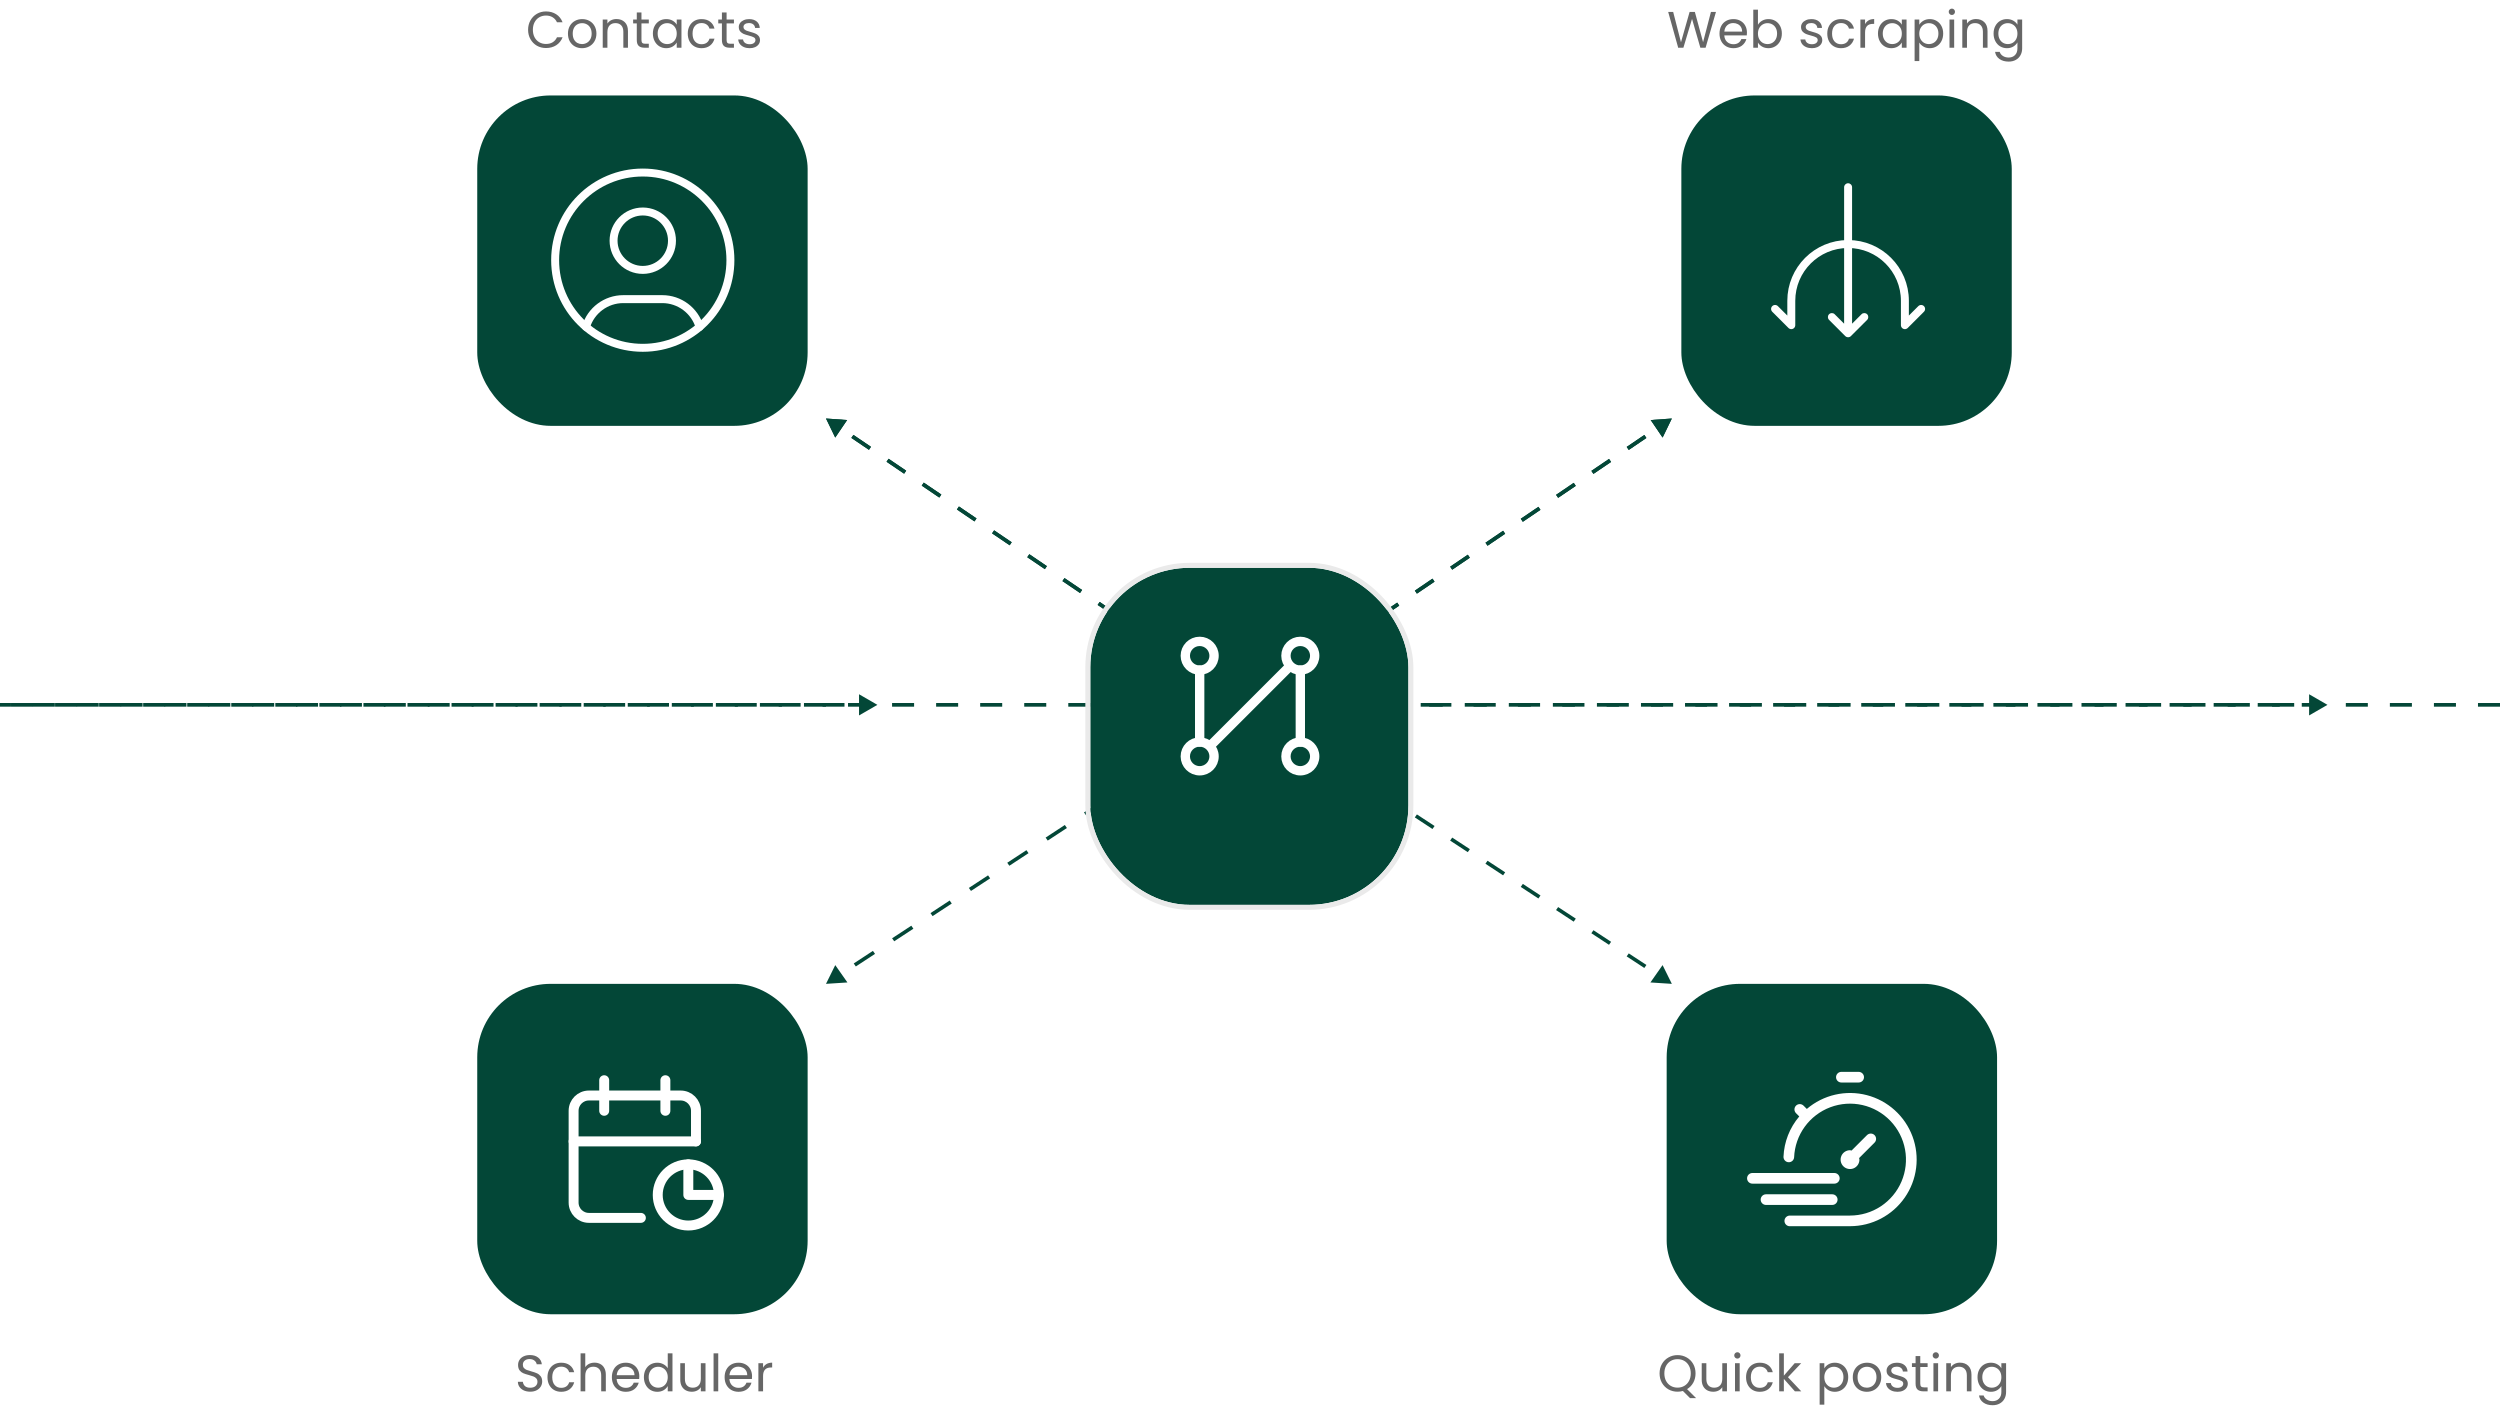 <svg width="681" height="383" viewBox="0 0 681 383" fill="none" xmlns="http://www.w3.org/2000/svg">
<path d="M681 192L-1.09673e-05 192" stroke="#034737" stroke-dasharray="6 6"/>
<path d="M239 192L234 189.113V194.887L239 192ZM230.038 191.5H224.062V192.5H230.038V191.5ZM218.087 191.5H212.112V192.5H218.087V191.5ZM206.138 191.5H200.163V192.5H206.138V191.5ZM194.188 191.5H188.213V192.5H194.188V191.5ZM182.238 191.5H176.263V192.5H182.238V191.5ZM170.288 191.5H164.313V192.5H170.288V191.5ZM158.338 191.5H152.363V192.5H158.338V191.5ZM146.388 191.5H140.413V192.5H146.388V191.5ZM134.438 191.5H128.463V192.5H134.438V191.5ZM122.488 191.5H116.513V192.5H122.488V191.5ZM110.538 191.5H104.563V192.5H110.538V191.5ZM98.588 191.5H92.612V192.5H98.588V191.5ZM86.638 191.5H80.662V192.5H86.638V191.5ZM74.688 191.5H68.713V192.5H74.688V191.5ZM62.737 191.5H56.763V192.5H62.737V191.5ZM50.788 191.5H44.812V192.5H50.788V191.5ZM38.837 191.5H32.862V192.5H38.837V191.5ZM26.887 191.5H20.912V192.5H26.887V191.5ZM14.937 191.5H8.962V192.5H14.937V191.5ZM2.987 191.5H0V192.5H2.987V191.5Z" fill="#034737"/>
<path d="M634 192L629 189.113V194.887L634 192ZM624.938 191.5H618.896V192.5H624.938V191.5ZM612.854 191.5H606.813V192.5H612.854V191.5ZM600.771 191.5H594.729V192.5H600.771V191.5ZM588.688 191.5H582.646V192.5H588.688V191.5ZM576.604 191.5H570.562V192.5H576.604V191.5ZM564.521 191.5H558.479V192.5H564.521V191.5ZM552.438 191.5H546.396V192.5H552.438V191.5ZM540.354 191.5H534.313V192.5H540.354V191.5ZM528.271 191.5H522.229V192.5H528.271V191.5ZM516.188 191.5H510.146V192.5H516.188V191.5ZM504.104 191.5H498.063V192.5H504.104V191.5ZM492.021 191.5H485.979V192.5H492.021V191.5ZM479.938 191.5H473.896V192.5H479.938V191.5ZM467.854 191.5H461.812V192.5H467.854V191.5ZM455.771 191.5H449.729V192.5H455.771V191.5ZM443.687 191.5H437.646V192.5H443.687V191.5ZM431.604 191.5H425.562V192.5H431.604V191.5ZM419.521 191.5H413.479V192.5H419.521V191.5ZM407.437 191.5H401.396V192.5H407.437V191.5ZM395.354 191.5H389.312V192.5H395.354V191.5ZM383.271 191.5H377.229V192.5H383.271V191.5ZM371.187 191.5H365.146V192.5H371.187V191.5ZM359.104 191.5H353.062V192.5H359.104V191.5ZM347.021 191.5H344V192.5H347.021V191.5Z" fill="#034737"/>
<path d="M225 114L227.518 119.196L230.758 114.418L225 114ZM231.907 119.289L236.699 122.539L237.26 121.711L232.468 118.461L231.907 119.289ZM241.49 125.789L246.282 129.039L246.843 128.211L242.051 124.961L241.49 125.789ZM251.074 132.289L255.865 135.539L256.426 134.711L251.635 131.461L251.074 132.289ZM260.657 138.789L265.449 142.039L266.01 141.211L261.218 137.961L260.657 138.789ZM270.24 145.289L275.032 148.539L275.593 147.711L270.801 144.461L270.24 145.289ZM279.824 151.789L284.615 155.039L285.177 154.211L280.385 150.961L279.824 151.789ZM289.407 158.289L294.199 161.539L294.76 160.711L289.968 157.461L289.407 158.289ZM298.99 164.789L303.782 168.039L304.343 167.211L299.552 163.961L298.99 164.789ZM308.574 171.289L313.365 174.539L313.927 173.711L309.135 170.461L308.574 171.289ZM318.157 177.789L322.949 181.039L323.51 180.211L318.718 176.961L318.157 177.789ZM327.74 184.289L332.532 187.539L333.093 186.711L328.302 183.461L327.74 184.289ZM337.324 190.789L339.719 192.414L340.281 191.586L337.885 189.961L337.324 190.789Z" fill="#034737"/>
<path d="M455.41 114L449.652 114.418L452.893 119.196L455.41 114ZM340.281 192.699L342.685 191.068L342.124 190.241L339.719 191.872L340.281 192.699ZM347.494 187.807L352.303 184.545L351.741 183.717L346.932 186.979L347.494 187.807ZM357.111 181.283L361.92 178.021L361.359 177.193L356.55 180.455L357.111 181.283ZM366.729 174.759L371.538 171.497L370.976 170.67L366.167 173.931L366.729 174.759ZM376.346 168.235L381.155 164.973L380.594 164.146L375.785 167.408L376.346 168.235ZM385.964 161.711L390.773 158.45L390.211 157.622L385.403 160.884L385.964 161.711ZM395.581 155.188L400.39 151.926L399.829 151.098L395.02 154.36L395.581 155.188ZM405.199 148.664L410.008 145.402L409.446 144.574L404.638 147.836L405.199 148.664ZM414.816 142.14L419.625 138.878L419.064 138.051L414.255 141.312L414.816 142.14ZM424.434 135.616L429.243 132.354L428.681 131.527L423.873 134.789L424.434 135.616ZM434.051 129.092L438.86 125.831L438.299 125.003L433.49 128.265L434.051 129.092ZM443.669 122.569L448.478 119.307L447.916 118.479L443.108 121.741L443.669 122.569Z" fill="#034737"/>
<path d="M225 114L227.518 119.196L230.758 114.418L225 114ZM231.907 119.289L236.699 122.539L237.26 121.711L232.468 118.461L231.907 119.289ZM241.49 125.789L246.282 129.039L246.843 128.211L242.051 124.961L241.49 125.789ZM251.074 132.289L255.865 135.539L256.426 134.711L251.635 131.461L251.074 132.289ZM260.657 138.789L265.449 142.039L266.01 141.211L261.218 137.961L260.657 138.789ZM270.24 145.289L275.032 148.539L275.593 147.711L270.801 144.461L270.24 145.289ZM279.824 151.789L284.615 155.039L285.177 154.211L280.385 150.961L279.824 151.789ZM289.407 158.289L294.199 161.539L294.76 160.711L289.968 157.461L289.407 158.289ZM298.99 164.789L303.782 168.039L304.343 167.211L299.552 163.961L298.99 164.789ZM308.574 171.289L313.365 174.539L313.927 173.711L309.135 170.461L308.574 171.289ZM318.157 177.789L322.949 181.039L323.51 180.211L318.718 176.961L318.157 177.789ZM327.74 184.289L332.532 187.539L333.093 186.711L328.302 183.461L327.74 184.289ZM337.324 190.789L339.719 192.414L340.281 191.586L337.885 189.961L337.324 190.789Z" fill="#034737"/>
<path d="M455.41 114L449.652 114.418L452.893 119.196L455.41 114ZM340.281 192.699L342.685 191.068L342.124 190.241L339.719 191.872L340.281 192.699ZM347.494 187.807L352.303 184.545L351.741 183.717L346.932 186.979L347.494 187.807ZM357.111 181.283L361.92 178.021L361.359 177.193L356.55 180.455L357.111 181.283ZM366.729 174.759L371.538 171.497L370.976 170.67L366.167 173.931L366.729 174.759ZM376.346 168.235L381.155 164.973L380.594 164.146L375.785 167.408L376.346 168.235ZM385.964 161.711L390.773 158.45L390.211 157.622L385.403 160.884L385.964 161.711ZM395.581 155.188L400.39 151.926L399.829 151.098L395.02 154.36L395.581 155.188ZM405.199 148.664L410.008 145.402L409.446 144.574L404.638 147.836L405.199 148.664ZM414.816 142.14L419.625 138.878L419.064 138.051L414.255 141.312L414.816 142.14ZM424.434 135.616L429.243 132.354L428.681 131.527L423.873 134.789L424.434 135.616ZM434.051 129.092L438.86 125.831L438.299 125.003L433.49 128.265L434.051 129.092ZM443.669 122.569L448.478 119.307L447.916 118.479L443.108 121.741L443.669 122.569Z" fill="#034737"/>
<path d="M225 268L227.523 262.894L230.838 267.621L225 268ZM232.554 262.447L237.781 259.018L238.355 259.837L233.128 263.266L232.554 262.447ZM243.008 255.589L248.236 252.16L248.81 252.979L243.583 256.408L243.008 255.589ZM253.463 248.731L258.69 245.302L259.264 246.121L254.037 249.55L253.463 248.731ZM263.917 241.873L269.145 238.444L269.719 239.263L264.492 242.692L263.917 241.873ZM274.372 235.015L279.599 231.586L280.173 232.405L274.946 235.834L274.372 235.015ZM284.827 228.157L290.054 224.728L290.628 225.547L285.401 228.976L284.827 228.157ZM295.281 221.299L300.508 217.87L301.083 218.689L295.855 222.118L295.281 221.299ZM305.736 214.441L310.963 211.012L311.537 211.831L306.31 215.26L305.736 214.441ZM316.19 207.583L321.417 204.154L321.992 204.973L316.764 208.402L316.19 207.583ZM326.645 200.725L331.872 197.296L332.446 198.115L327.219 201.544L326.645 200.725ZM337.099 193.867L339.713 192.153L340.287 192.971L337.673 194.686L337.099 193.867Z" fill="#034737"/>
<path d="M455.41 268L449.572 267.621L452.887 262.894L455.41 268ZM340.287 191.876L342.691 193.454L342.117 194.272L339.713 192.695L340.287 191.876ZM347.5 196.608L352.309 199.763L351.735 200.582L346.926 197.427L347.5 196.608ZM357.118 202.918L361.927 206.073L361.352 206.891L356.544 203.737L357.118 202.918ZM366.735 209.227L371.544 212.382L370.97 213.201L366.161 210.046L366.735 209.227ZM376.353 215.537L381.162 218.692L380.587 219.51L375.779 216.356L376.353 215.537ZM385.97 221.847L390.779 225.001L390.205 225.82L385.396 222.665L385.97 221.847ZM395.588 228.156L400.397 231.311L399.822 232.13L395.014 228.975L395.588 228.156ZM405.205 234.466L410.014 237.62L409.44 238.439L404.631 235.284L405.205 234.466ZM414.823 240.775L419.632 243.93L419.057 244.749L414.249 241.594L414.823 240.775ZM424.44 247.085L429.249 250.239L428.675 251.058L423.866 247.903L424.44 247.085ZM434.058 253.394L438.867 256.549L438.292 257.368L433.484 254.213L434.058 253.394ZM443.675 259.704L448.484 262.858L447.91 263.677L443.101 260.522L443.675 259.704Z" fill="#034737"/>
<rect x="130" y="268" width="90" height="90" rx="20" fill="#034737"/>
<path d="M174.573 331.75H160.417C158.115 331.75 156.25 329.885 156.25 327.583V302.583C156.25 300.282 158.115 298.417 160.417 298.417H185.417C187.718 298.417 189.583 300.282 189.583 302.583V310.917" stroke="white" stroke-width="2.708" stroke-linecap="round" stroke-linejoin="round"/>
<path d="M187.5 317.167V325.5H195.833" stroke="white" stroke-width="2.708" stroke-linecap="round" stroke-linejoin="round"/>
<circle cx="187.5" cy="325.5" r="8.333" stroke="white" stroke-width="2.708" stroke-linecap="round" stroke-linejoin="round"/>
<path d="M181.25 294.25V302.583" stroke="white" stroke-width="2.708" stroke-linecap="round" stroke-linejoin="round"/>
<path d="M164.583 294.25V302.583" stroke="white" stroke-width="2.708" stroke-linecap="round" stroke-linejoin="round"/>
<path d="M156.25 310.917H189.583" stroke="white" stroke-width="2.708" stroke-linecap="round" stroke-linejoin="round"/>
<rect x="454" y="268" width="90" height="90" rx="20" fill="#034737"/>
<path d="M504.001 334.014C503.982 334.014 503.965 334.025 503.945 334.025H487.539C487.155 334.025 486.786 333.872 486.514 333.6C486.242 333.328 486.089 332.96 486.089 332.575C486.089 332.191 486.242 331.822 486.514 331.55C486.786 331.278 487.155 331.125 487.539 331.125H503.903L503.945 331.117C506.932 331.117 509.853 330.24 512.345 328.594C514.837 326.948 516.791 324.606 517.963 321.859C519.135 319.112 519.475 316.082 518.939 313.143C518.404 310.205 517.016 307.489 514.95 305.333C512.884 303.176 510.229 301.674 507.317 301.014C504.404 300.353 501.362 300.563 498.567 301.617C495.773 302.672 493.35 304.524 491.599 306.943C489.848 309.363 488.847 312.244 488.72 315.228C488.698 315.608 488.528 315.964 488.246 316.219C487.963 316.475 487.592 316.609 487.212 316.593C486.831 316.577 486.472 316.412 486.213 316.134C485.953 315.856 485.813 315.486 485.823 315.106C485.986 311.065 487.5 307.196 490.121 304.117L489.251 303.247C489.112 303.113 489.002 302.953 488.926 302.776C488.85 302.6 488.81 302.409 488.808 302.217C488.806 302.024 488.843 301.833 488.916 301.655C488.989 301.477 489.097 301.315 489.233 301.179C489.369 301.043 489.531 300.935 489.709 300.862C489.887 300.789 490.078 300.753 490.271 300.754C490.463 300.756 490.653 300.796 490.83 300.872C491.007 300.948 491.167 301.058 491.301 301.197L492.178 302.073C494.4 300.177 497.047 298.845 499.894 298.191C502.74 297.537 505.703 297.579 508.53 298.316C511.357 299.052 513.964 300.46 516.129 302.42C518.295 304.38 519.956 306.834 520.97 309.574C521.984 312.313 522.321 315.257 521.954 318.155C521.586 321.053 520.524 323.819 518.858 326.218C517.192 328.618 514.971 330.579 512.385 331.936C509.798 333.293 506.922 334.007 504.001 334.014ZM510.624 309.205C510.352 308.933 509.984 308.781 509.599 308.781C509.215 308.781 508.846 308.933 508.574 309.205L504.373 313.406C504.233 313.364 504.09 313.335 503.945 313.319C503.438 313.319 502.942 313.47 502.52 313.751C502.099 314.033 501.77 314.434 501.576 314.902C501.382 315.371 501.331 315.887 501.43 316.384C501.529 316.881 501.773 317.338 502.132 317.697C502.49 318.056 502.947 318.3 503.445 318.399C503.942 318.498 504.458 318.447 504.927 318.253C505.395 318.059 505.796 317.73 506.077 317.308C506.359 316.886 506.51 316.39 506.51 315.883C506.493 315.738 506.464 315.595 506.423 315.456L510.624 311.254C510.896 310.982 511.048 310.614 511.048 310.23C511.048 309.846 510.896 309.477 510.624 309.205ZM501.589 294.875H506.303C506.687 294.875 507.056 294.722 507.328 294.45C507.6 294.178 507.753 293.81 507.753 293.425C507.753 293.041 507.6 292.672 507.328 292.4C507.056 292.128 506.687 291.975 506.303 291.975H501.589C501.204 291.975 500.835 292.128 500.563 292.4C500.292 292.672 500.139 293.041 500.139 293.425C500.139 293.81 500.292 294.178 500.563 294.45C500.835 294.722 501.204 294.875 501.589 294.875ZM500.552 326.775C500.552 326.391 500.4 326.022 500.128 325.75C499.856 325.478 499.487 325.325 499.102 325.325H481.055C480.67 325.325 480.302 325.478 480.03 325.75C479.758 326.022 479.605 326.391 479.605 326.775C479.605 327.16 479.758 327.528 480.03 327.8C480.302 328.072 480.67 328.225 481.055 328.225H499.102C499.487 328.225 499.856 328.072 500.128 327.8C500.4 327.528 500.552 327.16 500.552 326.775ZM501.124 320.975C501.124 320.591 500.971 320.222 500.7 319.95C500.428 319.678 500.059 319.525 499.674 319.525H477.352C476.968 319.525 476.599 319.678 476.327 319.95C476.055 320.222 475.902 320.591 475.902 320.975C475.902 321.36 476.055 321.728 476.327 322C476.599 322.272 476.968 322.425 477.352 322.425H499.674C500.059 322.425 500.428 322.272 500.7 322C500.971 321.728 501.124 321.36 501.124 320.975Z" fill="white"/>
<rect x="458" y="26" width="90" height="90" rx="20" fill="#034737"/>
<path d="M523.314 84.155L518.893 88.576L518.893 81.945C518.893 73.4 511.966 66.472 503.421 66.472C494.875 66.472 487.948 73.4 487.948 81.945L487.948 88.576L483.527 84.155" stroke="white" stroke-width="2.167" stroke-linecap="round" stroke-linejoin="round"/>
<path d="M504.505 51C504.505 50.402 504.02 49.917 503.422 49.917C502.823 49.917 502.338 50.402 502.338 51L504.505 51ZM503.422 90.787L502.338 90.787C502.338 91.225 502.602 91.62 503.007 91.787C503.412 91.955 503.878 91.862 504.188 91.553L503.422 90.787ZM508.608 87.132C509.031 86.709 509.031 86.023 508.608 85.6C508.185 85.177 507.499 85.177 507.076 85.6L508.608 87.132ZM499.766 85.6C499.343 85.177 498.657 85.177 498.234 85.6C497.811 86.023 497.811 86.709 498.234 87.132L499.766 85.6ZM502.655 91.553C503.078 91.976 503.764 91.976 504.187 91.553C504.61 91.13 504.61 90.444 504.187 90.021L502.655 91.553ZM502.338 51L502.338 90.787L504.505 90.787L504.505 51L502.338 51ZM504.188 91.553L508.608 87.132L507.076 85.6L502.656 90.021L504.188 91.553ZM498.234 87.132L502.655 91.553L504.187 90.021L499.766 85.6L498.234 87.132Z" fill="white"/>
<path d="M467.432 3.242L464.604 13H463.176L460.908 5.146L458.556 13L457.142 13.014L454.412 3.242H455.77L457.898 11.516L460.25 3.242H461.678L463.918 11.488L466.06 3.242H467.432ZM475.868 8.87C475.868 9.113 475.854 9.369 475.826 9.64H469.694C469.741 10.396 469.998 10.989 470.464 11.418C470.94 11.838 471.514 12.048 472.186 12.048C472.737 12.048 473.194 11.922 473.558 11.67C473.932 11.409 474.193 11.063 474.342 10.634H475.714C475.509 11.371 475.098 11.973 474.482 12.44C473.866 12.897 473.101 13.126 472.186 13.126C471.458 13.126 470.805 12.963 470.226 12.636C469.657 12.309 469.209 11.847 468.882 11.25C468.556 10.643 468.392 9.943 468.392 9.15C468.392 8.357 468.551 7.661 468.868 7.064C469.186 6.467 469.629 6.009 470.198 5.692C470.777 5.365 471.44 5.202 472.186 5.202C472.914 5.202 473.558 5.361 474.118 5.678C474.678 5.995 475.108 6.434 475.406 6.994C475.714 7.545 475.868 8.17 475.868 8.87ZM474.552 8.604C474.552 8.119 474.445 7.703 474.23 7.358C474.016 7.003 473.722 6.737 473.348 6.56C472.984 6.373 472.578 6.28 472.13 6.28C471.486 6.28 470.936 6.485 470.478 6.896C470.03 7.307 469.774 7.876 469.708 8.604H474.552ZM478.866 6.756C479.127 6.299 479.51 5.925 480.014 5.636C480.518 5.347 481.092 5.202 481.736 5.202C482.427 5.202 483.047 5.365 483.598 5.692C484.149 6.019 484.583 6.481 484.9 7.078C485.217 7.666 485.376 8.352 485.376 9.136C485.376 9.911 485.217 10.601 484.9 11.208C484.583 11.815 484.144 12.286 483.584 12.622C483.033 12.958 482.417 13.126 481.736 13.126C481.073 13.126 480.49 12.981 479.986 12.692C479.491 12.403 479.118 12.034 478.866 11.586V13H477.592V2.64H478.866V6.756ZM484.074 9.136C484.074 8.557 483.957 8.053 483.724 7.624C483.491 7.195 483.173 6.868 482.772 6.644C482.38 6.42 481.946 6.308 481.47 6.308C481.003 6.308 480.569 6.425 480.168 6.658C479.776 6.882 479.459 7.213 479.216 7.652C478.983 8.081 478.866 8.581 478.866 9.15C478.866 9.729 478.983 10.237 479.216 10.676C479.459 11.105 479.776 11.437 480.168 11.67C480.569 11.894 481.003 12.006 481.47 12.006C481.946 12.006 482.38 11.894 482.772 11.67C483.173 11.437 483.491 11.105 483.724 10.676C483.957 10.237 484.074 9.724 484.074 9.136ZM493.585 13.126C492.997 13.126 492.47 13.028 492.003 12.832C491.537 12.627 491.168 12.347 490.897 11.992C490.627 11.628 490.477 11.213 490.449 10.746H491.765C491.803 11.129 491.98 11.441 492.297 11.684C492.624 11.927 493.049 12.048 493.571 12.048C494.057 12.048 494.439 11.941 494.719 11.726C494.999 11.511 495.139 11.241 495.139 10.914C495.139 10.578 494.99 10.331 494.691 10.172C494.393 10.004 493.931 9.841 493.305 9.682C492.736 9.533 492.269 9.383 491.905 9.234C491.551 9.075 491.243 8.847 490.981 8.548C490.729 8.24 490.603 7.839 490.603 7.344C490.603 6.952 490.72 6.593 490.953 6.266C491.187 5.939 491.518 5.683 491.947 5.496C492.377 5.3 492.867 5.202 493.417 5.202C494.267 5.202 494.953 5.417 495.475 5.846C495.998 6.275 496.278 6.863 496.315 7.61H495.041C495.013 7.209 494.85 6.887 494.551 6.644C494.262 6.401 493.87 6.28 493.375 6.28C492.918 6.28 492.554 6.378 492.283 6.574C492.013 6.77 491.877 7.027 491.877 7.344C491.877 7.596 491.957 7.806 492.115 7.974C492.283 8.133 492.489 8.263 492.731 8.366C492.983 8.459 493.329 8.567 493.767 8.688C494.318 8.837 494.766 8.987 495.111 9.136C495.457 9.276 495.751 9.491 495.993 9.78C496.245 10.069 496.376 10.447 496.385 10.914C496.385 11.334 496.269 11.712 496.035 12.048C495.802 12.384 495.471 12.65 495.041 12.846C494.621 13.033 494.136 13.126 493.585 13.126ZM497.75 9.15C497.75 8.357 497.909 7.666 498.226 7.078C498.543 6.481 498.982 6.019 499.542 5.692C500.111 5.365 500.76 5.202 501.488 5.202C502.431 5.202 503.205 5.431 503.812 5.888C504.428 6.345 504.834 6.98 505.03 7.792H503.658C503.527 7.325 503.271 6.957 502.888 6.686C502.515 6.415 502.048 6.28 501.488 6.28C500.76 6.28 500.172 6.532 499.724 7.036C499.276 7.531 499.052 8.235 499.052 9.15C499.052 10.074 499.276 10.788 499.724 11.292C500.172 11.796 500.76 12.048 501.488 12.048C502.048 12.048 502.515 11.917 502.888 11.656C503.261 11.395 503.518 11.021 503.658 10.536H505.03C504.825 11.32 504.414 11.95 503.798 12.426C503.182 12.893 502.412 13.126 501.488 13.126C500.76 13.126 500.111 12.963 499.542 12.636C498.982 12.309 498.543 11.847 498.226 11.25C497.909 10.653 497.75 9.953 497.75 9.15ZM508.046 6.574C508.27 6.135 508.587 5.795 508.998 5.552C509.418 5.309 509.927 5.188 510.524 5.188V6.504H510.188C508.76 6.504 508.046 7.279 508.046 8.828V13H506.772V5.328H508.046V6.574ZM511.561 9.136C511.561 8.352 511.719 7.666 512.037 7.078C512.354 6.481 512.788 6.019 513.339 5.692C513.899 5.365 514.519 5.202 515.201 5.202C515.873 5.202 516.456 5.347 516.951 5.636C517.445 5.925 517.814 6.289 518.057 6.728V5.328H519.345V13H518.057V11.572C517.805 12.02 517.427 12.393 516.923 12.692C516.428 12.981 515.849 13.126 515.187 13.126C514.505 13.126 513.889 12.958 513.339 12.622C512.788 12.286 512.354 11.815 512.037 11.208C511.719 10.601 511.561 9.911 511.561 9.136ZM518.057 9.15C518.057 8.571 517.94 8.067 517.707 7.638C517.473 7.209 517.156 6.882 516.755 6.658C516.363 6.425 515.929 6.308 515.453 6.308C514.977 6.308 514.543 6.42 514.151 6.644C513.759 6.868 513.446 7.195 513.213 7.624C512.979 8.053 512.863 8.557 512.863 9.136C512.863 9.724 512.979 10.237 513.213 10.676C513.446 11.105 513.759 11.437 514.151 11.67C514.543 11.894 514.977 12.006 515.453 12.006C515.929 12.006 516.363 11.894 516.755 11.67C517.156 11.437 517.473 11.105 517.707 10.676C517.94 10.237 518.057 9.729 518.057 9.15ZM522.813 6.742C523.065 6.303 523.439 5.939 523.933 5.65C524.437 5.351 525.021 5.202 525.683 5.202C526.365 5.202 526.981 5.365 527.531 5.692C528.091 6.019 528.53 6.481 528.847 7.078C529.165 7.666 529.323 8.352 529.323 9.136C529.323 9.911 529.165 10.601 528.847 11.208C528.53 11.815 528.091 12.286 527.531 12.622C526.981 12.958 526.365 13.126 525.683 13.126C525.03 13.126 524.451 12.981 523.947 12.692C523.453 12.393 523.075 12.025 522.813 11.586V16.64H521.539V5.328H522.813V6.742ZM528.021 9.136C528.021 8.557 527.905 8.053 527.671 7.624C527.438 7.195 527.121 6.868 526.719 6.644C526.327 6.42 525.893 6.308 525.417 6.308C524.951 6.308 524.517 6.425 524.115 6.658C523.723 6.882 523.406 7.213 523.163 7.652C522.93 8.081 522.813 8.581 522.813 9.15C522.813 9.729 522.93 10.237 523.163 10.676C523.406 11.105 523.723 11.437 524.115 11.67C524.517 11.894 524.951 12.006 525.417 12.006C525.893 12.006 526.327 11.894 526.719 11.67C527.121 11.437 527.438 11.105 527.671 10.676C527.905 10.237 528.021 9.724 528.021 9.136ZM531.7 4.082C531.458 4.082 531.252 3.998 531.084 3.83C530.916 3.662 530.832 3.457 530.832 3.214C530.832 2.971 530.916 2.766 531.084 2.598C531.252 2.43 531.458 2.346 531.7 2.346C531.934 2.346 532.13 2.43 532.288 2.598C532.456 2.766 532.54 2.971 532.54 3.214C532.54 3.457 532.456 3.662 532.288 3.83C532.13 3.998 531.934 4.082 531.7 4.082ZM532.316 5.328V13H531.042V5.328H532.316ZM538.268 5.188C539.201 5.188 539.957 5.473 540.536 6.042C541.114 6.602 541.404 7.414 541.404 8.478V13H540.144V8.66C540.144 7.895 539.952 7.311 539.57 6.91C539.187 6.499 538.664 6.294 538.002 6.294C537.33 6.294 536.793 6.504 536.392 6.924C536 7.344 535.804 7.955 535.804 8.758V13H534.53V5.328H535.804V6.42C536.056 6.028 536.396 5.725 536.826 5.51C537.264 5.295 537.745 5.188 538.268 5.188ZM546.691 5.202C547.353 5.202 547.932 5.347 548.427 5.636C548.931 5.925 549.304 6.289 549.547 6.728V5.328H550.835V13.168C550.835 13.868 550.685 14.489 550.387 15.03C550.088 15.581 549.659 16.01 549.099 16.318C548.548 16.626 547.904 16.78 547.167 16.78C546.159 16.78 545.319 16.542 544.647 16.066C543.975 15.59 543.578 14.941 543.457 14.12H544.717C544.857 14.587 545.146 14.96 545.585 15.24C546.023 15.529 546.551 15.674 547.167 15.674C547.867 15.674 548.436 15.455 548.875 15.016C549.323 14.577 549.547 13.961 549.547 13.168V11.558C549.295 12.006 548.921 12.379 548.427 12.678C547.932 12.977 547.353 13.126 546.691 13.126C546.009 13.126 545.389 12.958 544.829 12.622C544.278 12.286 543.844 11.815 543.527 11.208C543.209 10.601 543.051 9.911 543.051 9.136C543.051 8.352 543.209 7.666 543.527 7.078C543.844 6.481 544.278 6.019 544.829 5.692C545.389 5.365 546.009 5.202 546.691 5.202ZM549.547 9.15C549.547 8.571 549.43 8.067 549.197 7.638C548.963 7.209 548.646 6.882 548.245 6.658C547.853 6.425 547.419 6.308 546.943 6.308C546.467 6.308 546.033 6.42 545.641 6.644C545.249 6.868 544.936 7.195 544.703 7.624C544.469 8.053 544.353 8.557 544.353 9.136C544.353 9.724 544.469 10.237 544.703 10.676C544.936 11.105 545.249 11.437 545.641 11.67C546.033 11.894 546.467 12.006 546.943 12.006C547.419 12.006 547.853 11.894 548.245 11.67C548.646 11.437 548.963 11.105 549.197 10.676C549.43 10.237 549.547 9.729 549.547 9.15Z" fill="#666666"/>
<path d="M460.369 380.848L458.423 378.902C457.947 379.033 457.461 379.098 456.967 379.098C456.061 379.098 455.235 378.888 454.489 378.468C453.742 378.039 453.149 377.446 452.711 376.69C452.281 375.925 452.067 375.066 452.067 374.114C452.067 373.162 452.281 372.308 452.711 371.552C453.149 370.787 453.742 370.194 454.489 369.774C455.235 369.345 456.061 369.13 456.967 369.13C457.881 369.13 458.712 369.345 459.459 369.774C460.205 370.194 460.793 370.782 461.223 371.538C461.652 372.294 461.867 373.153 461.867 374.114C461.867 375.047 461.661 375.887 461.251 376.634C460.84 377.381 460.275 377.969 459.557 378.398L462.021 380.848H460.369ZM453.369 374.114C453.369 374.889 453.523 375.57 453.831 376.158C454.148 376.746 454.577 377.199 455.119 377.516C455.669 377.833 456.285 377.992 456.967 377.992C457.648 377.992 458.259 377.833 458.801 377.516C459.351 377.199 459.781 376.746 460.089 376.158C460.406 375.57 460.565 374.889 460.565 374.114C460.565 373.33 460.406 372.649 460.089 372.07C459.781 371.482 459.356 371.029 458.815 370.712C458.273 370.395 457.657 370.236 456.967 370.236C456.276 370.236 455.66 370.395 455.119 370.712C454.577 371.029 454.148 371.482 453.831 372.07C453.523 372.649 453.369 373.33 453.369 374.114ZM470.422 371.328V379H469.148V377.866C468.905 378.258 468.565 378.566 468.126 378.79C467.697 379.005 467.221 379.112 466.698 379.112C466.101 379.112 465.564 378.991 465.088 378.748C464.612 378.496 464.234 378.123 463.954 377.628C463.683 377.133 463.548 376.531 463.548 375.822V371.328H464.808V375.654C464.808 376.41 464.999 376.993 465.382 377.404C465.765 377.805 466.287 378.006 466.95 378.006C467.631 378.006 468.168 377.796 468.56 377.376C468.952 376.956 469.148 376.345 469.148 375.542V371.328H470.422ZM473.273 370.082C473.03 370.082 472.825 369.998 472.657 369.83C472.489 369.662 472.405 369.457 472.405 369.214C472.405 368.971 472.489 368.766 472.657 368.598C472.825 368.43 473.03 368.346 473.273 368.346C473.506 368.346 473.702 368.43 473.861 368.598C474.029 368.766 474.113 368.971 474.113 369.214C474.113 369.457 474.029 369.662 473.861 369.83C473.702 369.998 473.506 370.082 473.273 370.082ZM473.889 371.328V379H472.615V371.328H473.889ZM475.626 375.15C475.626 374.357 475.785 373.666 476.102 373.078C476.42 372.481 476.858 372.019 477.418 371.692C477.988 371.365 478.636 371.202 479.364 371.202C480.307 371.202 481.082 371.431 481.688 371.888C482.304 372.345 482.71 372.98 482.906 373.792H481.534C481.404 373.325 481.147 372.957 480.764 372.686C480.391 372.415 479.924 372.28 479.364 372.28C478.636 372.28 478.048 372.532 477.6 373.036C477.152 373.531 476.928 374.235 476.928 375.15C476.928 376.074 477.152 376.788 477.6 377.292C478.048 377.796 478.636 378.048 479.364 378.048C479.924 378.048 480.391 377.917 480.764 377.656C481.138 377.395 481.394 377.021 481.534 376.536H482.906C482.701 377.32 482.29 377.95 481.674 378.426C481.058 378.893 480.288 379.126 479.364 379.126C478.636 379.126 477.988 378.963 477.418 378.636C476.858 378.309 476.42 377.847 476.102 377.25C475.785 376.653 475.626 375.953 475.626 375.15ZM488.932 379L485.922 375.612V379H484.648V368.64H485.922V374.73L488.876 371.328H490.654L487.042 375.15L490.668 379H488.932ZM496.944 372.742C497.196 372.303 497.569 371.939 498.064 371.65C498.568 371.351 499.151 371.202 499.814 371.202C500.495 371.202 501.111 371.365 501.662 371.692C502.222 372.019 502.66 372.481 502.978 373.078C503.295 373.666 503.454 374.352 503.454 375.136C503.454 375.911 503.295 376.601 502.978 377.208C502.66 377.815 502.222 378.286 501.662 378.622C501.111 378.958 500.495 379.126 499.814 379.126C499.16 379.126 498.582 378.981 498.078 378.692C497.583 378.393 497.205 378.025 496.944 377.586V382.64H495.67V371.328H496.944V372.742ZM502.152 375.136C502.152 374.557 502.035 374.053 501.802 373.624C501.568 373.195 501.251 372.868 500.85 372.644C500.458 372.42 500.024 372.308 499.548 372.308C499.081 372.308 498.647 372.425 498.246 372.658C497.854 372.882 497.536 373.213 497.294 373.652C497.06 374.081 496.944 374.581 496.944 375.15C496.944 375.729 497.06 376.237 497.294 376.676C497.536 377.105 497.854 377.437 498.246 377.67C498.647 377.894 499.081 378.006 499.548 378.006C500.024 378.006 500.458 377.894 500.85 377.67C501.251 377.437 501.568 377.105 501.802 376.676C502.035 376.237 502.152 375.724 502.152 375.136ZM508.519 379.126C507.8 379.126 507.147 378.963 506.559 378.636C505.98 378.309 505.523 377.847 505.187 377.25C504.86 376.643 504.697 375.943 504.697 375.15C504.697 374.366 504.865 373.675 505.201 373.078C505.546 372.471 506.013 372.009 506.601 371.692C507.189 371.365 507.847 371.202 508.575 371.202C509.303 371.202 509.961 371.365 510.549 371.692C511.137 372.009 511.599 372.467 511.935 373.064C512.28 373.661 512.453 374.357 512.453 375.15C512.453 375.943 512.275 376.643 511.921 377.25C511.575 377.847 511.104 378.309 510.507 378.636C509.909 378.963 509.247 379.126 508.519 379.126ZM508.519 378.006C508.976 378.006 509.405 377.899 509.807 377.684C510.208 377.469 510.53 377.147 510.773 376.718C511.025 376.289 511.151 375.766 511.151 375.15C511.151 374.534 511.029 374.011 510.787 373.582C510.544 373.153 510.227 372.835 509.835 372.63C509.443 372.415 509.018 372.308 508.561 372.308C508.094 372.308 507.665 372.415 507.273 372.63C506.89 372.835 506.582 373.153 506.349 373.582C506.115 374.011 505.999 374.534 505.999 375.15C505.999 375.775 506.111 376.303 506.335 376.732C506.568 377.161 506.876 377.483 507.259 377.698C507.641 377.903 508.061 378.006 508.519 378.006ZM516.886 379.126C516.298 379.126 515.77 379.028 515.304 378.832C514.837 378.627 514.468 378.347 514.198 377.992C513.927 377.628 513.778 377.213 513.75 376.746H515.066C515.103 377.129 515.28 377.441 515.598 377.684C515.924 377.927 516.349 378.048 516.872 378.048C517.357 378.048 517.74 377.941 518.02 377.726C518.3 377.511 518.44 377.241 518.44 376.914C518.44 376.578 518.29 376.331 517.992 376.172C517.693 376.004 517.231 375.841 516.606 375.682C516.036 375.533 515.57 375.383 515.206 375.234C514.851 375.075 514.543 374.847 514.282 374.548C514.03 374.24 513.904 373.839 513.904 373.344C513.904 372.952 514.02 372.593 514.254 372.266C514.487 371.939 514.818 371.683 515.248 371.496C515.677 371.3 516.167 371.202 516.718 371.202C517.567 371.202 518.253 371.417 518.776 371.846C519.298 372.275 519.578 372.863 519.616 373.61H518.342C518.314 373.209 518.15 372.887 517.852 372.644C517.562 372.401 517.17 372.28 516.676 372.28C516.218 372.28 515.854 372.378 515.584 372.574C515.313 372.77 515.178 373.027 515.178 373.344C515.178 373.596 515.257 373.806 515.416 373.974C515.584 374.133 515.789 374.263 516.032 374.366C516.284 374.459 516.629 374.567 517.068 374.688C517.618 374.837 518.066 374.987 518.412 375.136C518.757 375.276 519.051 375.491 519.294 375.78C519.546 376.069 519.676 376.447 519.686 376.914C519.686 377.334 519.569 377.712 519.336 378.048C519.102 378.384 518.771 378.65 518.342 378.846C517.922 379.033 517.436 379.126 516.886 379.126ZM523.08 372.378V376.9C523.08 377.273 523.16 377.539 523.318 377.698C523.477 377.847 523.752 377.922 524.144 377.922H525.082V379H523.934C523.225 379 522.693 378.837 522.338 378.51C521.984 378.183 521.806 377.647 521.806 376.9V372.378H520.812V371.328H521.806V369.396H523.08V371.328H525.082V372.378H523.08ZM527.326 370.082C527.083 370.082 526.878 369.998 526.71 369.83C526.542 369.662 526.458 369.457 526.458 369.214C526.458 368.971 526.542 368.766 526.71 368.598C526.878 368.43 527.083 368.346 527.326 368.346C527.559 368.346 527.755 368.43 527.914 368.598C528.082 368.766 528.166 368.971 528.166 369.214C528.166 369.457 528.082 369.662 527.914 369.83C527.755 369.998 527.559 370.082 527.326 370.082ZM527.942 371.328V379H526.668V371.328H527.942ZM533.893 371.188C534.827 371.188 535.583 371.473 536.161 372.042C536.74 372.602 537.029 373.414 537.029 374.478V379H535.769V374.66C535.769 373.895 535.578 373.311 535.195 372.91C534.813 372.499 534.29 372.294 533.627 372.294C532.955 372.294 532.419 372.504 532.017 372.924C531.625 373.344 531.429 373.955 531.429 374.758V379H530.155V371.328H531.429V372.42C531.681 372.028 532.022 371.725 532.451 371.51C532.89 371.295 533.371 371.188 533.893 371.188ZM542.316 371.202C542.979 371.202 543.558 371.347 544.052 371.636C544.556 371.925 544.93 372.289 545.172 372.728V371.328H546.46V379.168C546.46 379.868 546.311 380.489 546.012 381.03C545.714 381.581 545.284 382.01 544.724 382.318C544.174 382.626 543.53 382.78 542.792 382.78C541.784 382.78 540.944 382.542 540.272 382.066C539.6 381.59 539.204 380.941 539.082 380.12H540.342C540.482 380.587 540.772 380.96 541.21 381.24C541.649 381.529 542.176 381.674 542.792 381.674C543.492 381.674 544.062 381.455 544.5 381.016C544.948 380.577 545.172 379.961 545.172 379.168V377.558C544.92 378.006 544.547 378.379 544.052 378.678C543.558 378.977 542.979 379.126 542.316 379.126C541.635 379.126 541.014 378.958 540.454 378.622C539.904 378.286 539.47 377.815 539.152 377.208C538.835 376.601 538.676 375.911 538.676 375.136C538.676 374.352 538.835 373.666 539.152 373.078C539.47 372.481 539.904 372.019 540.454 371.692C541.014 371.365 541.635 371.202 542.316 371.202ZM545.172 375.15C545.172 374.571 545.056 374.067 544.822 373.638C544.589 373.209 544.272 372.882 543.87 372.658C543.478 372.425 543.044 372.308 542.568 372.308C542.092 372.308 541.658 372.42 541.266 372.644C540.874 372.868 540.562 373.195 540.328 373.624C540.095 374.053 539.978 374.557 539.978 375.136C539.978 375.724 540.095 376.237 540.328 376.676C540.562 377.105 540.874 377.437 541.266 377.67C541.658 377.894 542.092 378.006 542.568 378.006C543.044 378.006 543.478 377.894 543.87 377.67C544.272 377.437 544.589 377.105 544.822 376.676C545.056 376.237 545.172 375.729 545.172 375.15Z" fill="#666666"/>
<rect x="130" y="26" width="90" height="90" rx="20" fill="#034737"/>
<circle cx="175.092" cy="70.872" r="23.872" stroke="white" stroke-width="2.167" stroke-linecap="round" stroke-linejoin="round"/>
<circle cx="175.092" cy="65.567" r="7.957" stroke="white" stroke-width="2.167" stroke-linecap="round" stroke-linejoin="round"/>
<path d="M159.623 89.038C160.971 84.552 165.102 81.48 169.787 81.482H180.396C185.088 81.48 189.223 84.559 190.566 89.054" stroke="white" stroke-width="2.167" stroke-linecap="round" stroke-linejoin="round"/>
<path d="M143.853 8.114C143.853 7.162 144.068 6.308 144.497 5.552C144.927 4.787 145.51 4.189 146.247 3.76C146.994 3.331 147.82 3.116 148.725 3.116C149.789 3.116 150.718 3.373 151.511 3.886C152.305 4.399 152.883 5.127 153.247 6.07H151.721C151.451 5.482 151.059 5.029 150.545 4.712C150.041 4.395 149.435 4.236 148.725 4.236C148.044 4.236 147.433 4.395 146.891 4.712C146.35 5.029 145.925 5.482 145.617 6.07C145.309 6.649 145.155 7.33 145.155 8.114C145.155 8.889 145.309 9.57 145.617 10.158C145.925 10.737 146.35 11.185 146.891 11.502C147.433 11.819 148.044 11.978 148.725 11.978C149.435 11.978 150.041 11.824 150.545 11.516C151.059 11.199 151.451 10.746 151.721 10.158H153.247C152.883 11.091 152.305 11.815 151.511 12.328C150.718 12.832 149.789 13.084 148.725 13.084C147.82 13.084 146.994 12.874 146.247 12.454C145.51 12.025 144.927 11.432 144.497 10.676C144.068 9.92 143.853 9.066 143.853 8.114ZM158.532 13.126C157.813 13.126 157.16 12.963 156.572 12.636C155.993 12.309 155.536 11.847 155.2 11.25C154.873 10.643 154.71 9.943 154.71 9.15C154.71 8.366 154.878 7.675 155.214 7.078C155.559 6.471 156.026 6.009 156.614 5.692C157.202 5.365 157.86 5.202 158.588 5.202C159.316 5.202 159.974 5.365 160.562 5.692C161.15 6.009 161.612 6.467 161.948 7.064C162.293 7.661 162.466 8.357 162.466 9.15C162.466 9.943 162.289 10.643 161.934 11.25C161.589 11.847 161.117 12.309 160.52 12.636C159.923 12.963 159.26 13.126 158.532 13.126ZM158.532 12.006C158.989 12.006 159.419 11.899 159.82 11.684C160.221 11.469 160.543 11.147 160.786 10.718C161.038 10.289 161.164 9.766 161.164 9.15C161.164 8.534 161.043 8.011 160.8 7.582C160.557 7.153 160.24 6.835 159.848 6.63C159.456 6.415 159.031 6.308 158.574 6.308C158.107 6.308 157.678 6.415 157.286 6.63C156.903 6.835 156.595 7.153 156.362 7.582C156.129 8.011 156.012 8.534 156.012 9.15C156.012 9.775 156.124 10.303 156.348 10.732C156.581 11.161 156.889 11.483 157.272 11.698C157.655 11.903 158.075 12.006 158.532 12.006ZM167.921 5.188C168.854 5.188 169.61 5.473 170.189 6.042C170.768 6.602 171.057 7.414 171.057 8.478V13H169.797V8.66C169.797 7.895 169.606 7.311 169.223 6.91C168.84 6.499 168.318 6.294 167.655 6.294C166.983 6.294 166.446 6.504 166.045 6.924C165.653 7.344 165.457 7.955 165.457 8.758V13H164.183V5.328H165.457V6.42C165.709 6.028 166.05 5.725 166.479 5.51C166.918 5.295 167.398 5.188 167.921 5.188ZM174.734 6.378V10.9C174.734 11.273 174.813 11.539 174.972 11.698C175.131 11.847 175.406 11.922 175.798 11.922H176.736V13H175.588C174.879 13 174.347 12.837 173.992 12.51C173.637 12.183 173.46 11.647 173.46 10.9V6.378H172.466V5.328H173.46V3.396H174.734V5.328H176.736V6.378H174.734ZM177.846 9.136C177.846 8.352 178.004 7.666 178.322 7.078C178.639 6.481 179.073 6.019 179.624 5.692C180.184 5.365 180.804 5.202 181.486 5.202C182.158 5.202 182.741 5.347 183.236 5.636C183.73 5.925 184.099 6.289 184.342 6.728V5.328H185.63V13H184.342V11.572C184.09 12.02 183.712 12.393 183.208 12.692C182.713 12.981 182.134 13.126 181.472 13.126C180.79 13.126 180.174 12.958 179.624 12.622C179.073 12.286 178.639 11.815 178.322 11.208C178.004 10.601 177.846 9.911 177.846 9.136ZM184.342 9.15C184.342 8.571 184.225 8.067 183.992 7.638C183.758 7.209 183.441 6.882 183.04 6.658C182.648 6.425 182.214 6.308 181.738 6.308C181.262 6.308 180.828 6.42 180.436 6.644C180.044 6.868 179.731 7.195 179.498 7.624C179.264 8.053 179.148 8.557 179.148 9.136C179.148 9.724 179.264 10.237 179.498 10.676C179.731 11.105 180.044 11.437 180.436 11.67C180.828 11.894 181.262 12.006 181.738 12.006C182.214 12.006 182.648 11.894 183.04 11.67C183.441 11.437 183.758 11.105 183.992 10.676C184.225 10.237 184.342 9.729 184.342 9.15ZM187.349 9.15C187.349 8.357 187.507 7.666 187.825 7.078C188.142 6.481 188.581 6.019 189.141 5.692C189.71 5.365 190.359 5.202 191.087 5.202C192.029 5.202 192.804 5.431 193.411 5.888C194.027 6.345 194.433 6.98 194.629 7.792H193.257C193.126 7.325 192.869 6.957 192.487 6.686C192.113 6.415 191.647 6.28 191.087 6.28C190.359 6.28 189.771 6.532 189.323 7.036C188.875 7.531 188.651 8.235 188.651 9.15C188.651 10.074 188.875 10.788 189.323 11.292C189.771 11.796 190.359 12.048 191.087 12.048C191.647 12.048 192.113 11.917 192.487 11.656C192.86 11.395 193.117 11.021 193.257 10.536H194.629C194.423 11.32 194.013 11.95 193.397 12.426C192.781 12.893 192.011 13.126 191.087 13.126C190.359 13.126 189.71 12.963 189.141 12.636C188.581 12.309 188.142 11.847 187.825 11.25C187.507 10.653 187.349 9.953 187.349 9.15ZM197.924 6.378V10.9C197.924 11.273 198.004 11.539 198.162 11.698C198.321 11.847 198.596 11.922 198.988 11.922H199.926V13H198.778C198.069 13 197.537 12.837 197.182 12.51C196.828 12.183 196.65 11.647 196.65 10.9V6.378H195.656V5.328H196.65V3.396H197.924V5.328H199.926V6.378H197.924ZM204.228 13.126C203.64 13.126 203.113 13.028 202.646 12.832C202.179 12.627 201.811 12.347 201.54 11.992C201.269 11.628 201.12 11.213 201.092 10.746H202.408C202.445 11.129 202.623 11.441 202.94 11.684C203.267 11.927 203.691 12.048 204.214 12.048C204.699 12.048 205.082 11.941 205.362 11.726C205.642 11.511 205.782 11.241 205.782 10.914C205.782 10.578 205.633 10.331 205.334 10.172C205.035 10.004 204.573 9.841 203.948 9.682C203.379 9.533 202.912 9.383 202.548 9.234C202.193 9.075 201.885 8.847 201.624 8.548C201.372 8.24 201.246 7.839 201.246 7.344C201.246 6.952 201.363 6.593 201.596 6.266C201.829 5.939 202.161 5.683 202.59 5.496C203.019 5.3 203.509 5.202 204.06 5.202C204.909 5.202 205.595 5.417 206.118 5.846C206.641 6.275 206.921 6.863 206.958 7.61H205.684C205.656 7.209 205.493 6.887 205.194 6.644C204.905 6.401 204.513 6.28 204.018 6.28C203.561 6.28 203.197 6.378 202.926 6.574C202.655 6.77 202.52 7.027 202.52 7.344C202.52 7.596 202.599 7.806 202.758 7.974C202.926 8.133 203.131 8.263 203.374 8.366C203.626 8.459 203.971 8.567 204.41 8.688C204.961 8.837 205.409 8.987 205.754 9.136C206.099 9.276 206.393 9.491 206.636 9.78C206.888 10.069 207.019 10.447 207.028 10.914C207.028 11.334 206.911 11.712 206.678 12.048C206.445 12.384 206.113 12.65 205.684 12.846C205.264 13.033 204.779 13.126 204.228 13.126Z" fill="#666666"/>
<path d="M144.442 379.098C143.798 379.098 143.22 378.986 142.706 378.762C142.202 378.529 141.806 378.211 141.516 377.81C141.227 377.399 141.078 376.928 141.068 376.396H142.426C142.473 376.853 142.66 377.241 142.986 377.558C143.322 377.866 143.808 378.02 144.442 378.02C145.049 378.02 145.525 377.871 145.87 377.572C146.225 377.264 146.402 376.872 146.402 376.396C146.402 376.023 146.3 375.719 146.094 375.486C145.889 375.253 145.632 375.075 145.324 374.954C145.016 374.833 144.601 374.702 144.078 374.562C143.434 374.394 142.916 374.226 142.524 374.058C142.142 373.89 141.81 373.629 141.53 373.274C141.26 372.91 141.124 372.425 141.124 371.818C141.124 371.286 141.26 370.815 141.53 370.404C141.801 369.993 142.179 369.676 142.664 369.452C143.159 369.228 143.724 369.116 144.358 369.116C145.273 369.116 146.02 369.345 146.598 369.802C147.186 370.259 147.518 370.866 147.592 371.622H146.192C146.146 371.249 145.95 370.922 145.604 370.642C145.259 370.353 144.802 370.208 144.232 370.208C143.7 370.208 143.266 370.348 142.93 370.628C142.594 370.899 142.426 371.281 142.426 371.776C142.426 372.131 142.524 372.42 142.72 372.644C142.926 372.868 143.173 373.041 143.462 373.162C143.761 373.274 144.176 373.405 144.708 373.554C145.352 373.731 145.87 373.909 146.262 374.086C146.654 374.254 146.99 374.52 147.27 374.884C147.55 375.239 147.69 375.724 147.69 376.34C147.69 376.816 147.564 377.264 147.312 377.684C147.06 378.104 146.687 378.445 146.192 378.706C145.698 378.967 145.114 379.098 144.442 379.098ZM149.131 375.15C149.131 374.357 149.29 373.666 149.607 373.078C149.925 372.481 150.363 372.019 150.923 371.692C151.493 371.365 152.141 371.202 152.869 371.202C153.812 371.202 154.587 371.431 155.193 371.888C155.809 372.345 156.215 372.98 156.411 373.792H155.039C154.909 373.325 154.652 372.957 154.269 372.686C153.896 372.415 153.429 372.28 152.869 372.28C152.141 372.28 151.553 372.532 151.105 373.036C150.657 373.531 150.433 374.235 150.433 375.15C150.433 376.074 150.657 376.788 151.105 377.292C151.553 377.796 152.141 378.048 152.869 378.048C153.429 378.048 153.896 377.917 154.269 377.656C154.643 377.395 154.899 377.021 155.039 376.536H156.411C156.206 377.32 155.795 377.95 155.179 378.426C154.563 378.893 153.793 379.126 152.869 379.126C152.141 379.126 151.493 378.963 150.923 378.636C150.363 378.309 149.925 377.847 149.607 377.25C149.29 376.653 149.131 375.953 149.131 375.15ZM161.961 371.188C162.54 371.188 163.063 371.314 163.529 371.566C163.996 371.809 164.36 372.177 164.621 372.672C164.892 373.167 165.027 373.769 165.027 374.478V379H163.767V374.66C163.767 373.895 163.576 373.311 163.193 372.91C162.811 372.499 162.288 372.294 161.625 372.294C160.953 372.294 160.417 372.504 160.015 372.924C159.623 373.344 159.427 373.955 159.427 374.758V379H158.153V368.64H159.427V372.42C159.679 372.028 160.025 371.725 160.463 371.51C160.911 371.295 161.411 371.188 161.961 371.188ZM174.15 374.87C174.15 375.113 174.136 375.369 174.108 375.64H167.976C168.023 376.396 168.28 376.989 168.746 377.418C169.222 377.838 169.796 378.048 170.468 378.048C171.019 378.048 171.476 377.922 171.84 377.67C172.214 377.409 172.475 377.063 172.624 376.634H173.996C173.791 377.371 173.38 377.973 172.764 378.44C172.148 378.897 171.383 379.126 170.468 379.126C169.74 379.126 169.087 378.963 168.508 378.636C167.939 378.309 167.491 377.847 167.164 377.25C166.838 376.643 166.674 375.943 166.674 375.15C166.674 374.357 166.833 373.661 167.15 373.064C167.468 372.467 167.911 372.009 168.48 371.692C169.059 371.365 169.722 371.202 170.468 371.202C171.196 371.202 171.84 371.361 172.4 371.678C172.96 371.995 173.39 372.434 173.688 372.994C173.996 373.545 174.15 374.17 174.15 374.87ZM172.834 374.604C172.834 374.119 172.727 373.703 172.512 373.358C172.298 373.003 172.004 372.737 171.63 372.56C171.266 372.373 170.86 372.28 170.412 372.28C169.768 372.28 169.218 372.485 168.76 372.896C168.312 373.307 168.056 373.876 167.99 374.604H172.834ZM175.398 375.136C175.398 374.352 175.557 373.666 175.874 373.078C176.191 372.481 176.625 372.019 177.176 371.692C177.736 371.365 178.361 371.202 179.052 371.202C179.649 371.202 180.205 371.342 180.718 371.622C181.231 371.893 181.623 372.252 181.894 372.7V368.64H183.182V379H181.894V377.558C181.642 378.015 181.269 378.393 180.774 378.692C180.279 378.981 179.701 379.126 179.038 379.126C178.357 379.126 177.736 378.958 177.176 378.622C176.625 378.286 176.191 377.815 175.874 377.208C175.557 376.601 175.398 375.911 175.398 375.136ZM181.894 375.15C181.894 374.571 181.777 374.067 181.544 373.638C181.311 373.209 180.993 372.882 180.592 372.658C180.2 372.425 179.766 372.308 179.29 372.308C178.814 372.308 178.38 372.42 177.988 372.644C177.596 372.868 177.283 373.195 177.05 373.624C176.817 374.053 176.7 374.557 176.7 375.136C176.7 375.724 176.817 376.237 177.05 376.676C177.283 377.105 177.596 377.437 177.988 377.67C178.38 377.894 178.814 378.006 179.29 378.006C179.766 378.006 180.2 377.894 180.592 377.67C180.993 377.437 181.311 377.105 181.544 376.676C181.777 376.237 181.894 375.729 181.894 375.15ZM192.181 371.328V379H190.907V377.866C190.664 378.258 190.324 378.566 189.885 378.79C189.456 379.005 188.98 379.112 188.457 379.112C187.86 379.112 187.323 378.991 186.847 378.748C186.371 378.496 185.993 378.123 185.713 377.628C185.442 377.133 185.307 376.531 185.307 375.822V371.328H186.567V375.654C186.567 376.41 186.758 376.993 187.141 377.404C187.524 377.805 188.046 378.006 188.709 378.006C189.39 378.006 189.927 377.796 190.319 377.376C190.711 376.956 190.907 376.345 190.907 375.542V371.328H192.181ZM195.648 368.64V379H194.374V368.64H195.648ZM204.861 374.87C204.861 375.113 204.847 375.369 204.819 375.64H198.687C198.734 376.396 198.991 376.989 199.457 377.418C199.933 377.838 200.507 378.048 201.179 378.048C201.73 378.048 202.187 377.922 202.551 377.67C202.925 377.409 203.186 377.063 203.335 376.634H204.707C204.502 377.371 204.091 377.973 203.475 378.44C202.859 378.897 202.094 379.126 201.179 379.126C200.451 379.126 199.798 378.963 199.219 378.636C198.65 378.309 198.202 377.847 197.875 377.25C197.549 376.643 197.385 375.943 197.385 375.15C197.385 374.357 197.544 373.661 197.861 373.064C198.179 372.467 198.622 372.009 199.191 371.692C199.77 371.365 200.433 371.202 201.179 371.202C201.907 371.202 202.551 371.361 203.111 371.678C203.671 371.995 204.101 372.434 204.399 372.994C204.707 373.545 204.861 374.17 204.861 374.87ZM203.545 374.604C203.545 374.119 203.438 373.703 203.223 373.358C203.009 373.003 202.715 372.737 202.341 372.56C201.977 372.373 201.571 372.28 201.123 372.28C200.479 372.28 199.929 372.485 199.471 372.896C199.023 373.307 198.767 373.876 198.701 374.604H203.545ZM207.859 372.574C208.083 372.135 208.4 371.795 208.811 371.552C209.231 371.309 209.74 371.188 210.337 371.188V372.504H210.001C208.573 372.504 207.859 373.279 207.859 374.828V379H206.585V371.328H207.859V372.574Z" fill="#666666"/>
<g filter="url(#filter0_bd_6869_7301)">
<rect x="297" y="146" width="86.648" height="91.819" rx="27.078" fill="#034737"/>
<rect x="296.323" y="145.323" width="88.002" height="93.173" rx="27.755" stroke="#EAEAEA" stroke-width="1.354"/>
</g>
<circle cx="354.208" cy="206.043" r="3.917" transform="rotate(-180 354.208 206.043)" stroke="white" stroke-width="2.546" stroke-linecap="round" stroke-linejoin="round"/>
<circle cx="326.792" cy="178.626" r="3.917" transform="rotate(-180 326.792 178.626)" stroke="white" stroke-width="2.546" stroke-linecap="round" stroke-linejoin="round"/>
<circle cx="326.792" cy="206.043" r="3.917" transform="rotate(-180 326.792 206.043)" stroke="white" stroke-width="2.546" stroke-linecap="round" stroke-linejoin="round"/>
<circle cx="354.208" cy="178.626" r="3.917" transform="rotate(-180 354.208 178.626)" stroke="white" stroke-width="2.546" stroke-linecap="round" stroke-linejoin="round"/>
<path d="M352.171 182.464C352.668 181.967 352.668 181.161 352.171 180.663C351.674 180.166 350.868 180.166 350.371 180.663L352.171 182.464ZM328.829 202.205C328.332 202.702 328.332 203.508 328.829 204.005C329.326 204.502 330.132 204.502 330.629 204.005L328.829 202.205ZM352.936 202.126C352.936 202.829 353.505 203.399 354.208 203.399C354.912 203.399 355.481 202.829 355.481 202.126L352.936 202.126ZM355.481 182.543C355.481 181.84 354.912 181.27 354.208 181.27C353.505 181.27 352.936 181.84 352.936 182.543L355.481 182.543ZM325.519 202.126C325.519 202.829 326.089 203.399 326.792 203.399C327.495 203.399 328.065 202.829 328.065 202.126L325.519 202.126ZM328.065 182.543C328.065 181.84 327.495 181.27 326.792 181.27C326.089 181.27 325.519 181.84 325.519 182.543L328.065 182.543ZM350.371 180.663L328.829 202.205L330.629 204.005L352.171 182.464L350.371 180.663ZM355.481 202.126L355.481 182.543L352.936 182.543L352.936 202.126L355.481 202.126ZM328.065 202.126L328.065 182.543L325.519 182.543L325.519 202.126L328.065 202.126Z" fill="white"/>
<defs>
<filter id="filter0_bd_6869_7301" x="238.602" y="87.603" width="203.444" height="208.614" filterUnits="userSpaceOnUse" color-interpolation-filters="sRGB">
<feFlood flood-opacity="0" result="BackgroundImageFix"/>
<feGaussianBlur in="BackgroundImageFix" stdDeviation="28.522"/>
<feComposite in2="SourceAlpha" operator="in" result="effect1_backgroundBlur_6869_7301"/>
<feColorMatrix in="SourceAlpha" type="matrix" values="0 0 0 0 0 0 0 0 0 0 0 0 0 0 0 0 0 0 127 0" result="hardAlpha"/>
<feOffset dy="8.665"/>
<feGaussianBlur stdDeviation="6.86"/>
<feComposite in2="hardAlpha" operator="out"/>
<feColorMatrix type="matrix" values="0 0 0 0 0.087 0 0 0 0 0.115 0 0 0 0 0.142 0 0 0 0.08 0"/>
<feBlend mode="normal" in2="effect1_backgroundBlur_6869_7301" result="effect2_dropShadow_6869_7301"/>
<feBlend mode="normal" in="SourceGraphic" in2="effect2_dropShadow_6869_7301" result="shape"/>
</filter>
</defs>
</svg>

